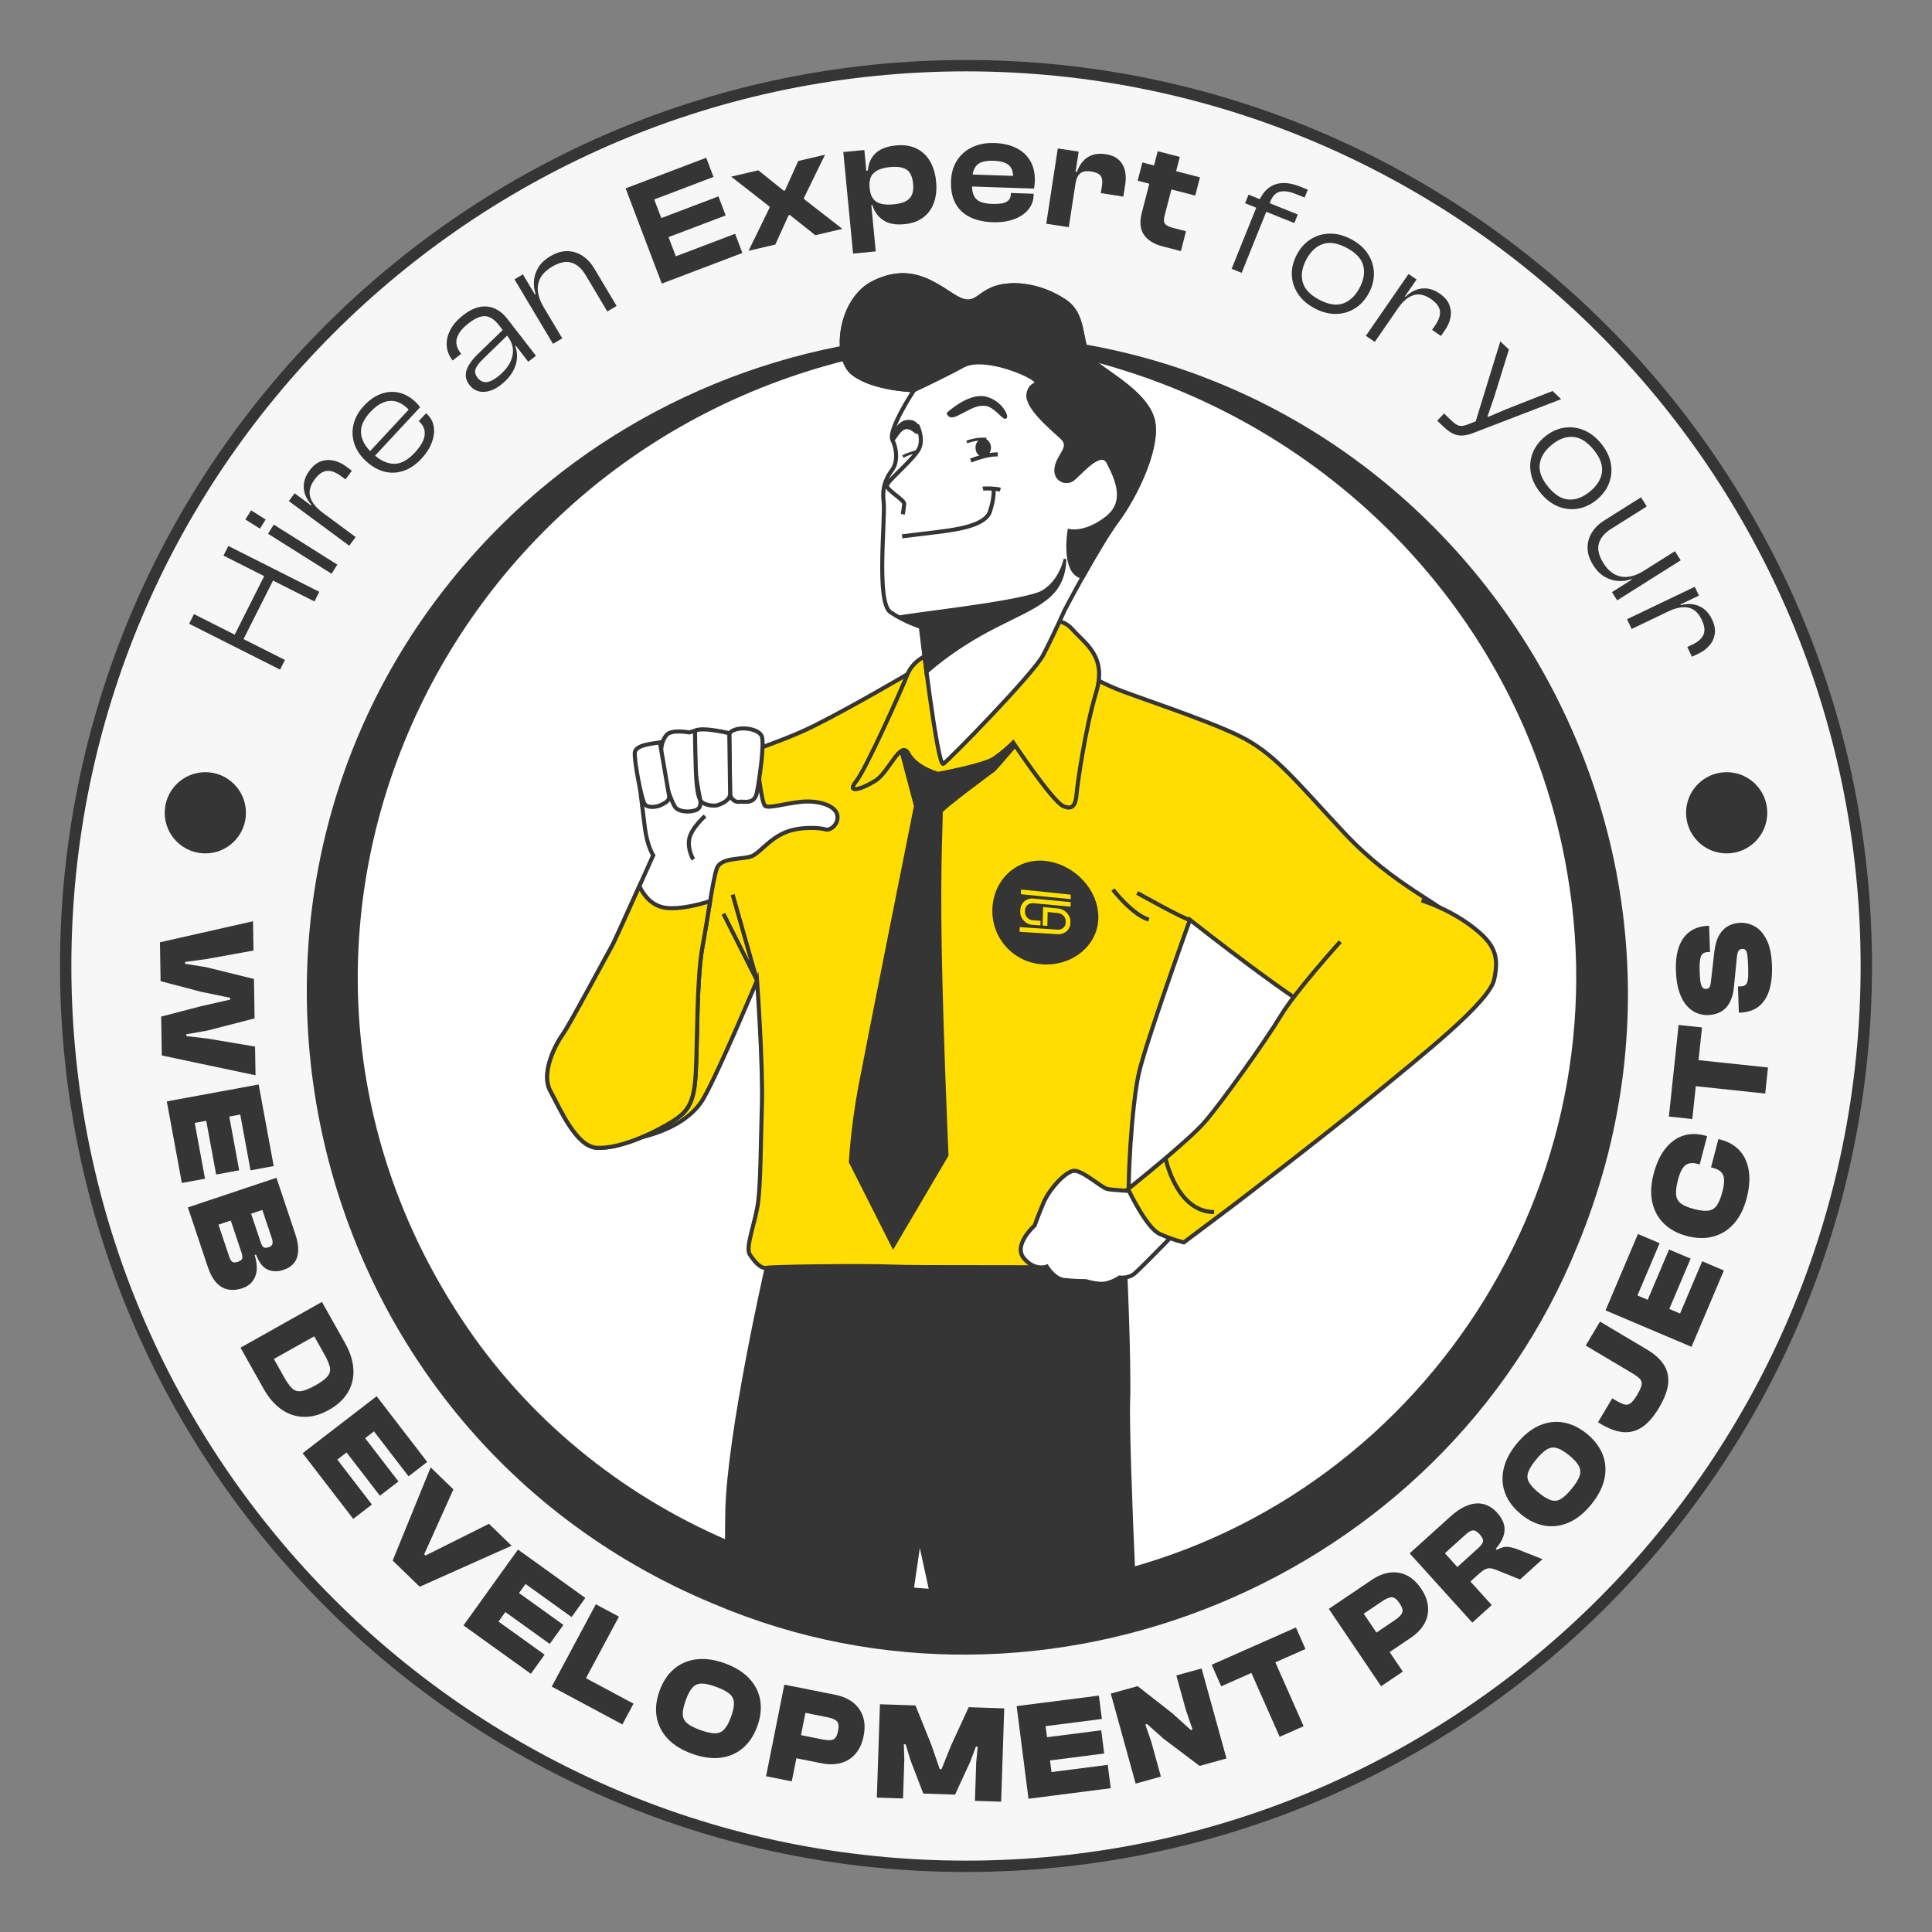 <?xml version="1.0" encoding="utf-8"?>
<!-- Generator: Adobe Illustrator 26.5.0, SVG Export Plug-In . SVG Version: 6.00 Build 0)  -->
<svg version="1.1" xmlns="http://www.w3.org/2000/svg" xmlns:xlink="http://www.w3.org/1999/xlink" x="0px" y="0px"
	 viewBox="0 0 1000 1000" style="enable-background:new 0 0 1000 1000;" xml:space="preserve">
<rect x="0" y="0" width="1000" height="1000" fill="#808080" stroke="none"/>
<style type="text/css">
	.st0{fill:#F7F7F7;stroke:#353535;stroke-width:5.88;stroke-miterlimit:10;}
	.st1{fill:#FFD738;}
	.st2{opacity:0.6;fill:#FFFFFF;}
	.st3{clip-path:url(#SVGID_00000160152775630133210400000001779539653344849540_);}
	.st4{fill:#353535;stroke:#353535;stroke-width:2.139;stroke-miterlimit:10;}
	.st5{fill:#FFD738;stroke:#353535;stroke-width:2.139;stroke-miterlimit:10;}
	.st6{fill:none;stroke:#353535;stroke-width:2.139;stroke-miterlimit:10;}
	.st7{fill:#FFFFFF;stroke:#353535;stroke-width:2.139;stroke-miterlimit:10;}
	.st8{fill:none;stroke:#353535;stroke-width:1.426;stroke-miterlimit:10;}
	.st9{fill:#353535;stroke:#353535;stroke-width:1.426;stroke-miterlimit:10;}
	.st10{fill:#FFFFFF;stroke:#353535;stroke-width:7;stroke-miterlimit:10;}
	.st11{clip-path:url(#SVGID_00000071527894418940690990000005155340239957488546_);}
	.st12{fill:#353535;stroke:#353535;stroke-width:2.467;stroke-miterlimit:10;}
	.st13{fill:#FFDD00;stroke:#353535;stroke-width:2.467;stroke-miterlimit:10;}
	.st14{fill:none;stroke:#353535;stroke-width:2.467;stroke-miterlimit:10;}
	.st15{fill:#FFFFFF;stroke:#353535;stroke-width:2.467;stroke-miterlimit:10;}
	.st16{fill:none;stroke:#353535;stroke-width:1.645;stroke-miterlimit:10;}
	.st17{fill:#353535;stroke:#353535;stroke-width:1.645;stroke-miterlimit:10;}
	.st18{fill:#FFFFFF;}
	.st19{fill:#353535;}
	.st20{clip-path:url(#SVGID_00000078027131658108665100000007992919599332335807_);}
	.st21{fill:#353535;stroke:#353535;stroke-width:1.999;stroke-miterlimit:10;}
	.st22{fill:#FFDD00;stroke:#353535;stroke-width:1.999;stroke-miterlimit:10;}
	.st23{fill:none;stroke:#353535;stroke-width:1.999;stroke-miterlimit:10;}
	.st24{fill:#FFFFFF;stroke:#353535;stroke-width:1.999;stroke-miterlimit:10;}
	.st25{fill:none;stroke:#353535;stroke-width:1.333;stroke-miterlimit:10;}
	.st26{fill:#353535;stroke:#353535;stroke-width:1.333;stroke-miterlimit:10;}
	.st27{clip-path:url(#SVGID_00000132083324587864912250000010467550711842717106_);}
	.st28{fill:#353535;stroke:#353535;stroke-width:2.103;stroke-miterlimit:10;}
	.st29{fill:#FFDD00;stroke:#353535;stroke-width:2.103;stroke-miterlimit:10;}
	.st30{fill:none;stroke:#353535;stroke-width:2.103;stroke-miterlimit:10;}
	.st31{fill:#FFFFFF;stroke:#353535;stroke-width:2.103;stroke-miterlimit:10;}
	.st32{fill:none;stroke:#353535;stroke-width:1.402;stroke-miterlimit:10;}
	.st33{fill:#353535;stroke:#353535;stroke-width:1.402;stroke-miterlimit:10;}
	.st34{fill:#FFE100;}
	.st35{display:none;}
	.st36{display:inline;}
	.st37{fill:#FFFFFF;stroke:#1A2E35;stroke-width:1.489;stroke-miterlimit:10;}
	.st38{fill:#1A2E35;stroke:#1A2E35;stroke-width:1.489;stroke-miterlimit:10;}
	.st39{fill:none;stroke:#1A2E35;stroke-width:1.489;stroke-miterlimit:10;}
</style>
<g id="Layer_1">
	<path class="st0" d="M500,34c257.36,0,466,208.64,466,466S757.36,966,500,966S34,757.36,34,500S242.64,34,500,34"/>
	<g>
		<g>
			<path class="st18" d="M500.47,174.77c187.29,0,339.12,151.83,339.12,339.12S687.76,853,500.47,853S161.35,701.17,161.35,513.88
				S313.18,174.77,500.47,174.77"/>
			<path class="st19" d="M500.47,173.09c243-0.92,408.78,247.39,316.04,471.7c-69.98,173.12-275.05,258.54-447.06,185.4
				C145.07,737.07,86.72,443.87,258.91,272.33C322.18,208.97,410.98,172.45,500.47,173.09c0,0,0,3.35,0,3.35
				c-12.91,1.18-28.37,2.76-40.97,5.33c0,0-8.07,1.55-8.07,1.55c-0.67,0.13-1.34,0.25-2.01,0.4c-1.73,0.41-4.32,1.07-5.99,1.47
				c-223.81,52.32-332.72,309.33-201.79,501.6c69.79,102.31,197.73,154.66,319.18,130.29c168.16-32.45,279.51-196.71,250.42-365.05
				c-23.46-139.43-134.9-247.13-273.84-271.06c-11.13-2.04-25.55-3.51-36.93-4.54C500.47,176.44,500.47,173.09,500.47,173.09
				L500.47,173.09z"/>
		</g>
		<g>
			<defs>
				<path id="SVGID_00000078022953569111705680000005024816996438636469_" d="M568.17,181.53l8.93-22.3l-53.99-25.15H399.13
					l-15.75,61.45C253.79,243.2,161.35,367.75,161.35,513.88C161.35,701.17,313.18,853,500.47,853s339.12-151.83,339.12-339.12
					C839.59,349.78,723.02,212.9,568.17,181.53z"/>
			</defs>
			<clipPath id="SVGID_00000132790929511130176080000003017991210781527178_">
				<use xlink:href="#SVGID_00000078022953569111705680000005024816996438636469_"  style="overflow:visible;"/>
			</clipPath>
			<g style="clip-path:url(#SVGID_00000132790929511130176080000003017991210781527178_);">
				<path class="st28" d="M396.86,656.23c0,0-19.64,85.96-20.4,126.38c-0.76,40.42,1.46,186.13,2.22,217.4
					c0.76,31.27,14.49,132.71,14.49,141.86c0,9.15,2.29,26.69,2.29,26.69l-6.1,32.8c0,0-5.34,4.58-19.07,12.2
					c-13.73,7.63-29.75,17.54-34.32,22.88l0,0c-2.37,2.77-1.32,7.07,2.09,8.37c4.31,1.65,10.35,3.44,16.98,3.83
					c12.97,0.76,34.32,0.76,45.76-2.29c11.44-3.05,20.59-12.97,25.93-16.78c5.34-3.81,5.34-3.81,5.34-3.81l0.76,8.39
					c0,0,0.76,0,7.63-1.53c6.86-1.53,16.02-6.86,16.02-6.86s0.76-12.97,0.76-20.59c0-7.63-3.81-21.36-4.58-24.41
					c-0.76-3.05,0-30.51-2.29-39.66c-2.29-9.15-3.81-6.86-5.34-23.64c-1.53-16.78,12.2-175.42,11.44-180
					c-0.76-4.58,19.43-142.1,19.43-142.1s38.54,179.47,50.74,213.79c12.2,34.32,18.3,100.68,18.3,105.25
					c0,4.58,6.86,58.73,9.91,66.35c3.05,7.63,11.44,31.27,11.44,31.27s12.2,18.3,17.54,27.46c5.34,9.15,23.64,16.78,37.37,19.07
					c13.73,2.29,24.41,3.05,25.17-15.25c0.76-18.3-6.1-30.51-17.54-38.9c-11.44-8.39-13.73-16.02-13.73-16.02s1.53-20.59,0-33.56
					c-1.53-12.97-9.92-22.88-10.68-49.58c-0.76-26.69-6.1-167.03-10.68-189.15c-4.58-22.12-10.61-170.11-9.85-190.7
					c0.76-20.59-1.92-77.97-1.92-77.97l-185.71-2.12L396.86,656.23z"/>
				<g>
					<path class="st29" d="M469.75,348.94c0,0-28.33,16.72-48.41,26.76c-20.08,10.04-44.56,15.69-47.07,21.34
						c-2.51,5.65-45.81,97.9-53.97,110.45c-8.16,12.55-27.61,37.03-23.85,50.83c3.77,13.81,19.46,32.63,29.5,31.38
						c10.04-1.26,30.12-6.9,38.28-21.34c8.16-14.43,27.61-60.88,27.61-60.88s3.14,43.3,2.51,64.64
						c-0.63,21.34-0.63,38.91-1.88,49.58c-1.26,10.67-6.9,23.85-4.39,27.61c2.51,3.77,5.65,7.53,8.79,6.9
						c3.14-0.63,50.21-1.26,64.64-0.63c14.43,0.63,79.7,0,93.51,0.63c13.81,0.63,25.73-6.28,26.99-8.79
						c1.26-2.51,3.77-6.28,2.51-20.08c-1.26-13.81,1.26-55.85,5.02-72.17c3.77-16.32,26.36-79.08,26.36-79.08
						s59.62,47.07,72.17,50.83c12.55,3.77,46.44-1.88,57.74-15.69s15.06-24.48,8.16-33.89s-32.01-18.2-58.37-46.44
						c-26.36-28.24-36.4-41.42-54.6-50.21c-18.2-8.79-55.23-20.71-64.01-24.48c-8.79-3.77-11.3-5.65-16.94-8.16
						c-5.65-2.51-18.83-7.53-43.3-8.16C492.25,339.3,469.75,348.94,469.75,348.94z"/>
					<g>
						<path class="st30" d="M379.21,463.03c0.87,3.03,12.63,44.46,12.63,44.46l-17.39-34.51"/>
						<path class="st30" d="M615.89,476.11c-2.63-0.1-27.29-13.95-27.29-13.95"/>
						<path class="st30" d="M576.05,460.44c0,0,9.95,12.98,18.6,15.57"/>
					</g>
				</g>
				<path class="st28" d="M466.25,387.44l7.88,29.75c0,0-24.94,124.7-28.88,145.71c-3.94,21-4.81,38.5-4.81,38.5l21.88,43.32
					l27.57-46.82c0,0-2.63-59.07-3.5-106.33c-0.87-47.26,0.88-70.01,0.44-71.32c-0.44-1.31,27.57-21.88,27.57-21.88
					s16.19-17.94,17.06-21c0.88-3.06-11.38,0.88-14,3.5c-2.63,2.63-10.5,7.44-21.88,5.25c-11.38-2.19-26.25-14.88-28.44-8.75
					C464.94,383.5,466.25,387.44,466.25,387.44z"/>
				<path class="st29" d="M485.07,336.69c-1.31,0.87-11.81,3.5-15.31,12.25c-3.5,8.75-21.44,49.01-26.69,55.57
					c-5.25,6.56,3.06,3.94,10.06-0.44c7-4.38,13.13-21.44,17.06-14c3.94,7.44,15.31,10.5,15.31,10.5s23.63-4.38,28.88-7.88
					c5.25-3.5,10.06-8.31,10.06-8.31s20.13,30.19,25.82,32.82c5.69,2.63,6.56-1.75,7-6.56c0.44-4.81,4.38-33.25,10.06-52.07
					c5.69-18.81-5.25-24.94-12.25-32.82c-7-7.88-14.88-2.63-22.75-1.75C524.45,324.87,485.07,336.69,485.07,336.69z"/>
				<g>
					<path class="st31" d="M473.07,201.96c0,0-13.67,20.76-11.14,25.82c2.53,5.06,2.53,11.65,0,15.19
						c-2.53,3.54-5.57,8.1-4.56,16.71c1.01,8.61-4.05,52.15,3.54,57.21c7.59,5.06,15.7,7.59,15.7,7.59s8.61,72.91,11.65,70.88
						c3.04-2.03,46.58-46.58,51.64-56.2c5.06-9.62,11.14-23.29,11.14-23.29s17.21-32.91,27.34-46.58
						c10.13-13.67,21.77-38.99,18.23-52.15c-3.54-13.16-21.77-22.78-30.38-29.87c-8.61-7.09-3.04-23.29-15.19-31.39
						c-12.15-8.1-26.83-10.13-36.45-6.58c-9.62,3.54-10.13,11.14-21.77,3.54c-11.65-7.59-22.78-15.19-40.5-6.58
						c-17.72,8.61-21.27,38.99-10.63,47.09C452.31,201.46,473.07,201.96,473.07,201.96z"/>
					<path class="st28" d="M566.23,187.28c-8.61-7.09-3.04-23.29-15.19-31.39c-12.15-8.1-26.83-10.13-36.45-6.58
						c-9.62,3.54-10.13,11.14-21.77,3.54c-11.65-7.59-22.78-15.19-40.5-6.58c-17.72,8.61-21.27,38.99-10.63,47.09
						c10.63,8.1,31.39,8.61,31.39,8.61s15.19-7.09,25.32-12.66c10.13-5.57,32.91,3.54,36.96,7.09c4.05,3.54-2.03,1.01-3.04,7.59
						c-1.01,6.58,11.65,17.21,17.21,22.28c5.57,5.06-1.01,8.61-2.53,15.19c-1.52,6.58,4.56,9.11,8.1,6.58
						c3.54-2.53,14.68-16.71,18.73-8.61c4.05,8.1,10.13,20.25-1.01,28.86c-11.14,8.61-19.24,6.58-19.24,6.58s-3.63,21.93,6.89,23.65
						c5.65-10.11,12.72-22.2,17.92-29.22c10.13-13.67,21.77-38.99,18.23-52.15C593.06,203.99,574.83,194.37,566.23,187.28z"/>
					<path class="st32" d="M500.41,228.8c0,0,5.06-2.03,10.13-1.52"/>
					<path class="st32" d="M474.49,233.77c0,0-4.42,0.92-7.18,2.58"/>
					<path class="st30" d="M474.67,219.96c0,0,3.13,5.71,1.47,11.23c-1.66,5.52-17.31,17.86-17.13,20.26
						c0.18,2.39,9.21,7.37,9.02,9.39c-0.18,2.03-0.74,5.34-0.74,5.34"/>
					<ellipse class="st33" cx="508.92" cy="231.74" rx="3.31" ry="4.05"/>
					<path class="st30" d="M502.48,238.37c0.55-0.18,8.65-3.5,13.99-3.13"/>
					<path class="st33" d="M490.78,213.98c0,0,10.86-10.08,19.27-8.04c8.41,2.04,11.6,10.12,10.26,10.15
						c-1.34,0.03-5.58-6.24-10.22-6.71c-4.64-0.47-7.89,1.72-11.84,3.72C494.29,215.1,491.82,216.54,490.78,213.98z"/>
					<path class="st33" d="M475.41,221.98c0-0.82-1.29-4.6-6.26-3.87c-4.97,0.74-8.74,9.76-7.22,9.67c1.51-0.09,3.17-5.8,7.04-6.35
						C472.83,220.88,475.41,226.95,475.41,221.98z"/>
					<path class="st30" d="M466.94,277.59c0,0,7.92-0.92,18.23-2.21c10.31-1.29,24.86-3.31,27.25-10.68
						c2.39-7.37,1.84-11.23,1.84-11.23"/>
					<path class="st30" d="M508.74,252.92c0.74-0.18,6.63-0.18,9.02,0.55"/>
					<path class="st33" d="M551.24,289.31c0,0-1.95,10.88-11.16,16.74c-9.21,5.86-76.74,12.56-74.51,13.39
						c2.23,0.84,11.04,5.04,11.04,5.04l2.64,23.98c0,0,12.84-12.28,35.16-23.72C536.73,313.31,550.69,309.4,551.24,289.31z"/>
				</g>
				<g>
					<path class="st31" d="M588.9,616.69c0,0-12.55-0.63-15.69-1.26c-3.14-0.63-13.18-10.04-17.57-9.41
						c-4.39,0.63-12.55,9.41-15.69,16.94c-3.14,7.53-4.39,11.3-4.39,11.3s-11.3,10.04-5.65,16.94c5.65,6.9,11.92,4.39,11.92,4.39
						s3.77,6.28,8.79,6.9c5.02,0.63,11.3,0.63,11.3,0.63s6.28,1.88,10.04,1.26c3.77-0.63,7.53-3.14,7.53-3.14s4.39,0.63,7.53-1.88
						c2.31-1.85,13.45-13.21,19.18-19.08c2.06-2.11,3.41-3.51,3.41-3.51L588.9,616.69z"/>
					<g>
						<path class="st29" d="M693.71,487.41c0,0-23.22,25.73-30.75,38.28c-7.53,12.55-30.75,45.19-39.54,55.23
							c-8.79,10.04-39.54,34.52-39.54,34.52s9.41,20.08,16.32,23.22c6.9,3.14,12.55,4.39,12.55,4.39l25.1-18.83
							c0,0,47.7-36.4,72.8-57.11c25.1-20.71,60.25-48.32,62.76-60.25c2.51-11.92,0.63-18.2-11.92-27.61
							c-12.55-9.41-25.73-13.18-25.73-13.18"/>
						<path class="st30" d="M603.34,599.75c0,0,5.65,27.61,25.1,27.61"/>
					</g>
				</g>
				<g>
					<path class="st31" d="M329.89,396.41c0,0,2.6,22.06,3.89,32.01c1.3,9.95,4.33,14.28,4.33,14.28s-20.33,45.43-21.2,46.72
						c-0.87,1.3-22.06,41.1-25.53,45.86c-3.46,4.76-11.68,19.9-6.49,29.42c5.19,9.52,13.41,28.99,24.23,29.42
						c10.82,0.43,25.96-6.06,36.34-12.11c10.38-6.06,13.84-9.95,14.71-27.26c0.87-17.31,0.43-48.45,3.46-64.89
						c3.03-16.44,5.19-33.75,7.35-40.23c2.16-6.49,14.71-4.33,19.04-6.92c4.33-2.6,8.22-8.22,16.01-11.68
						c7.79-3.46,18.6-2.6,21.2-1.73c2.6,0.87,7.35-3.03,6.06-7.79c-1.3-4.76-9.95-7.35-18.6-6.49c-8.65,0.87-16.44,3.46-18.6,2.16
						c-2.16-1.3-4.33-24.23-4.33-24.23s-30.72,2.6-41.53,3.03C339.4,396.41,329.89,396.41,329.89,396.41z"/>
					<g>
						<path class="st31" d="M377.48,379.53c0,0,0.43,28.55,0.43,31.15c0,2.6,2.6,4.76,4.76,4.33c2.16-0.43,7.79,1.73,9.09-4.76
							c1.3-6.49,3.89-24.66,2.6-28.99C393.05,376.94,381.37,375.21,377.48,379.53z"/>
						<path class="st31" d="M377.48,379.53c0,0-13.84-3.46-17.74-1.3c-3.89,2.16,2.16,32.88,2.6,35.48s6.49,3.89,9.09,3.03
							c2.6-0.87,6.49-2.6,6.49-6.06C377.91,407.22,377.48,379.53,377.48,379.53z"/>
						<path class="st31" d="M356.71,379.1c0,0-9.09-1.73-11.68,1.3s-3.46,7.35-2.6,15.14c0.87,7.79,5.19,19.47,6.92,22.06
							c1.73,2.6,7.35,3.03,10.82,1.73c3.46-1.3,2.16-5.62,2.16-5.62s-1.73-1.73-2.16-15.14s-0.43-20.33-0.43-20.33L356.71,379.1z"/>
						<path class="st31" d="M341.57,384.29c-1.73,0.43-12.55,0.87-12.98,5.19c-0.43,4.33,3.46,24.66,5.19,26.82
							c1.73,2.16,6.49,1.3,8.22,0.43c1.73-0.87,4.76-2.16,4.33-4.76C345.89,409.39,341.57,384.29,341.57,384.29z"/>
					</g>
					<path class="st29" d="M345.03,469.95c-7.67-0.79-11.93-6.75-14.1-11.27c-5.95,13.22-13.5,29.96-14.03,30.74
						c-0.87,1.3-22.06,41.1-25.53,45.86c-3.46,4.76-11.68,19.9-6.49,29.42c5.19,9.52,13.41,28.99,24.23,29.42
						c10.82,0.43,25.96-6.06,36.34-12.11c10.38-6.06,13.84-9.95,14.71-27.26c0.86-17.31,0.43-48.45,3.46-64.89
						c1.49-8.06,2.76-16.33,3.93-23.43C360.87,468.51,351.92,470.67,345.03,469.95z"/>
					<path class="st31" d="M364.93,422.36c0,0-7.35,6.49-8.22,12.11c-0.87,5.62,2.16,10.38,2.16,10.38"/>
				</g>
			</g>
		</g>
	</g>
	<g>
		<g>
			<g>
				<path class="st19" d="M147.49,341.6l-2.52,4.99l-47.08-23.73l2.51-4.99L147.49,341.6z M165.27,306.32l-2.52,4.99l-47.08-23.73
					l2.52-4.99L165.27,306.32z M142.49,298.18l-18,35.7l-4.57-2.3l18-35.7L142.49,298.18z"/>
				<path class="st19" d="M137.51,268.9l-2.98,4.73l-7.53-4.74l2.98-4.73L137.51,268.9z M174.61,292.25l-2.98,4.73l-32.9-20.71
					l2.98-4.73L174.61,292.25z"/>
				<path class="st19" d="M184.08,277.98l-3.32,4.49l-31.26-23.11l2.99-4.05l8.8,6.5l0.64-0.21L184.08,277.98z M167.12,265.44
					l-0.94,1.27l-5.76-4.26l0.84-1.14c-1.47-1.54-2.57-3.28-3.29-5.22c-0.72-1.94-0.93-3.97-0.63-6.1s1.26-4.29,2.88-6.48
					c1.78-2.4,3.76-3.99,5.96-4.75c2.19-0.76,4.4-0.87,6.62-0.35c2.22,0.53,4.3,1.51,6.24,2.95l3.1,2.29l-3.32,4.49l-2.41-1.78
					c-2.66-1.96-5.08-2.84-7.26-2.62c-2.18,0.22-4.29,1.69-6.31,4.44c-2.34,3.16-3.1,6.18-2.27,9.04
					C161.39,260.08,163.57,262.82,167.12,265.44z"/>
				<path class="st19" d="M218.14,237.42c-2.82,3.04-5.89,5.13-9.21,6.27c-3.32,1.14-6.65,1.28-10.01,0.42
					c-3.35-0.86-6.53-2.68-9.53-5.47c-2.88-2.68-4.88-5.66-5.98-8.94c-1.1-3.28-1.25-6.64-0.42-10.06c0.82-3.43,2.64-6.66,5.46-9.69
					c2.61-2.8,5.42-4.79,8.44-5.96c3.02-1.17,6.09-1.45,9.21-0.84c3.12,0.61,6.11,2.24,8.95,4.88c0.5,0.46,0.94,0.93,1.33,1.4
					c0.39,0.47,0.74,0.92,1.05,1.35l-24.54,26.4l-2.54-2.36l22.23-23.92l0.37,2.6c-0.35-0.39-0.71-0.78-1.07-1.16
					c-0.37-0.38-0.76-0.76-1.18-1.15c-3-2.79-6.11-4-9.35-3.64c-3.24,0.36-6.42,2.23-9.57,5.61c-3.61,3.88-5.24,7.59-4.91,11.12
					c0.33,3.53,2.19,6.87,5.57,10.01l0.92,0.86c3.42,3.18,6.91,4.81,10.48,4.91c3.57,0.09,7.17-1.82,10.82-5.74
					c3.11-3.34,4.82-6.36,5.13-9.04c0.31-2.68-0.57-4.99-2.65-6.92l-0.4-0.38l3.8-4.09l0.4,0.38c2,1.86,3.19,4.08,3.58,6.66
					c0.39,2.58,0.04,5.32-1.06,8.2C222.39,232.01,220.6,234.77,218.14,237.42z"/>
				<path class="st19" d="M277.4,184.14l-3.98,3.09l-6.51-8.4l-0.5-0.01l-8.05-10.39c-2.31-2.99-4.67-4.57-7.08-4.77
					c-2.41-0.19-5.31,1.03-8.71,3.66c-3.28,2.54-5.3,5.09-6.07,7.65c-0.77,2.56-0.1,5.2,2.02,7.94l0.19,0.25l-4.42,3.42l-0.19-0.25
					c-1.7-2.2-2.66-4.63-2.86-7.29c-0.21-2.66,0.38-5.37,1.76-8.13c1.38-2.76,3.64-5.36,6.79-7.81c3.11-2.41,6.07-3.84,8.87-4.29
					c2.8-0.45,5.37-0.11,7.7,1c2.33,1.12,4.38,2.82,6.14,5.1L277.4,184.14z M259.22,199.23c-3.03,2.35-6.01,3.55-8.96,3.61
					c-2.94,0.06-5.36-1.14-7.26-3.58c-1.32-1.7-1.96-3.41-1.93-5.12c0.03-1.72,0.57-3.44,1.61-5.18c1.04-1.74,2.42-3.47,4.14-5.2
					l13.94-13.49l2.27,2.92l-12.67,12.31c-2.16,2.01-3.54,3.78-4.15,5.31c-0.61,1.53-0.28,3.11,0.97,4.72
					c1.19,1.53,2.64,2.29,4.34,2.26c1.71-0.03,3.72-0.94,6.04-2.74c2.53-1.96,4.49-4.1,5.89-6.41c1.4-2.31,2.08-4.72,2.06-7.23
					c-0.02-2.51-0.98-4.98-2.87-7.43l1.11-0.36l3.81,4.91l-0.87,0.67c1.27,3.53,1.25,7.05-0.08,10.56
					C265.29,193.27,262.83,196.43,259.22,199.23z"/>
				<path class="st19" d="M291.03,175.12l-4.8,2.86l-19.92-33.39l4.33-2.58l6.33,10.61l0.67,0.06L291.03,175.12z M319.15,158.35
					l-4.8,2.86l-11.21-18.79c-2.07-3.47-4.54-5.63-7.4-6.49c-2.86-0.86-6.21-0.14-10.04,2.14c-4.1,2.45-6.49,5.46-7.16,9.04
					c-0.68,3.58,0.28,7.53,2.86,11.86l-1.28,0.77l-4.1-6.72l1.22-0.73c-0.72-2.13-1.01-4.41-0.86-6.82
					c0.15-2.41,0.89-4.73,2.22-6.96c1.33-2.23,3.39-4.17,6.18-5.84c3.15-1.88,6.16-2.77,9.03-2.68c2.87,0.09,5.47,0.94,7.83,2.52
					c2.35,1.59,4.32,3.71,5.91,6.37L319.15,158.35z"/>
				<path class="st19" d="M353.58,142.6l-11.04,4.19L323.82,97.5l11.04-4.19L353.58,142.6z M369.31,91.58l-38.62,14.67l-3.77-9.93
					l38.62-14.67L369.31,91.58z M375.61,111.5l-37.52,14.25l-3.74-9.86l37.52-14.25L375.61,111.5z M384.26,130.94l-38.62,14.67
					l-3.77-9.93l38.62-14.67L384.26,130.94z"/>
				<path class="st19" d="M401.31,126.58l-13.87,3.24l10.93-22.36l-0.14-0.61l-19.77-15.42l14.02-3.28l13.22,10.57l0.61-0.14
					l6.86-15.26l13.87-3.24l-10.93,22.36l0.16,0.69l19.75,15.34L422,121.74l-13.2-10.49l-0.61,0.14L401.31,126.58z"/>
				<path class="st19" d="M453.29,130.12l-11.75,1.13l-5.05-52.56l10.89-1.05l1.12,11.67l0.96,0.94L453.29,130.12z M468.07,116.05
					c-4.54,0.44-8.18-0.25-10.91-2.07c-2.73-1.82-4.6-4.42-5.61-7.8l-2.04,0.2l-0.81-8.46l1.49-0.14c0.21,2.19,0.82,3.93,1.84,5.2
					c1.02,1.27,2.4,2.11,4.16,2.53c1.75,0.41,3.86,0.5,6.31,0.26c2.56-0.25,4.62-0.76,6.18-1.54c1.56-0.78,2.66-1.92,3.31-3.4
					s0.86-3.4,0.63-5.75c-0.24-2.45-0.81-4.34-1.73-5.65c-0.92-1.31-2.21-2.19-3.89-2.63c-1.68-0.44-3.77-0.55-6.28-0.31
					c-3.81,0.37-6.62,1.36-8.41,2.98c-1.79,1.62-2.52,4.18-2.19,7.68l-1.49,0.14l-1.71-8.77l2.27-0.22
					c0.32-3.83,1.67-6.84,4.07-9.05c2.4-2.21,5.89-3.53,10.49-3.97c4.02-0.39,7.51,0.12,10.46,1.52c2.95,1.4,5.31,3.56,7.07,6.48
					c1.75,2.92,2.83,6.46,3.24,10.64c0.4,4.13,0.02,7.79-1.12,10.98c-1.14,3.19-3,5.76-5.59,7.69
					C475.23,114.52,471.98,115.68,468.07,116.05z"/>
				<path class="st19" d="M513.66,115.02c-4.35-0.15-8.18-1.01-11.49-2.59c-3.31-1.58-5.83-3.92-7.56-7.03
					c-1.73-3.1-2.52-6.96-2.37-11.58c0.14-4.19,1.18-7.79,3.12-10.8c1.94-3.01,4.57-5.29,7.91-6.86c3.33-1.57,7.18-2.28,11.53-2.13
					c4.3,0.15,8.04,1.01,11.21,2.58c3.18,1.58,5.61,3.82,7.29,6.74c1.69,2.92,2.46,6.42,2.32,10.51c-0.02,0.68-0.07,1.31-0.14,1.88
					c-0.07,0.58-0.17,1.2-0.3,1.88l-35.39-1.19l0.21-6.21l27.06,0.91l-2.8,3.76c0.02-0.52,0.03-1.02,0.05-1.49
					c0.02-0.47,0.03-0.94,0.05-1.42c0.1-2.99-0.64-5.17-2.22-6.53c-1.58-1.37-4.21-2.11-7.88-2.23c-3.99-0.13-6.79,0.55-8.42,2.04
					c-1.62,1.49-2.49,3.92-2.61,7.27l-0.1,2.99c-0.11,3.36,0.59,5.83,2.11,7.43c1.52,1.6,4.3,2.47,8.34,2.6
					c3.46,0.12,5.91-0.25,7.36-1.09c1.45-0.84,2.2-2.1,2.25-3.78l0.03-0.79l11.8,0.4l-0.03,0.87c-0.1,2.83-1.04,5.32-2.85,7.46
					s-4.29,3.78-7.45,4.91C521.54,114.67,517.86,115.17,513.66,115.02z"/>
				<path class="st19" d="M553.21,117.59l-11.67-1.79l5.97-38.97l10.81,1.66l-1.71,11.12l0.8,0.52L553.21,117.59z M556.67,95.03
					l-2.33-0.36l0.93-6.07l2.18,0.33c0.69-2.07,1.69-3.87,3.02-5.39c1.32-1.52,2.96-2.62,4.93-3.31c1.96-0.68,4.24-0.82,6.83-0.43
					c2.96,0.45,5.24,1.43,6.84,2.92c1.6,1.49,2.66,3.33,3.18,5.5c0.51,2.18,0.58,4.54,0.19,7.08l-0.99,6.46l-11.67-1.79l0.62-4.04
					c0.33-2.18,0.09-3.82-0.72-4.93c-0.81-1.11-2.41-1.84-4.8-2.21c-2.59-0.4-4.51-0.08-5.76,0.95
					C557.87,90.79,557.05,92.54,556.67,95.03z"/>
				<path class="st19" d="M618.65,101.24l-29.79-7.7l2.44-9.45l29.79,7.7L618.65,101.24z M611.23,129.97l-9.45-2.44
					c-4.47-1.16-7.69-3.15-9.67-5.99c-1.98-2.84-2.34-6.67-1.09-11.5l8.21-31.77l11.43,2.95l-7.88,30.48
					c-0.5,1.93-0.41,3.32,0.26,4.17c0.67,0.85,2,1.53,3.98,2.05l6.86,1.77L611.23,129.97z"/>
				<path class="st19" d="M642.67,141.22l-5.18-2.09l13.89-34.45c1.29-3.21,2.99-5.64,5.1-7.28c2.1-1.64,4.55-2.52,7.34-2.64
					c2.79-0.12,5.84,0.49,9.15,1.82l3.94,1.59l-1.65,4.09l-4.67-1.88c-3.41-1.37-6.24-1.72-8.49-1.05
					c-2.25,0.68-3.97,2.84-5.16,6.49l-0.44,1.09L642.67,141.22z M669.93,115.47l-25.47-10.27l1.79-4.45l25.47,10.27L669.93,115.47z"
					/>
				<path class="st19" d="M680.37,159.54c-3.71-1.97-6.56-4.46-8.55-7.48c-1.99-3.02-3.05-6.28-3.17-9.79
					c-0.13-3.51,0.74-7.01,2.58-10.48c1.84-3.48,4.26-6.15,7.24-8.01c2.98-1.86,6.28-2.82,9.89-2.86c3.61-0.04,7.28,0.92,10.98,2.89
					c3.8,2.02,6.68,4.53,8.65,7.54c1.97,3.01,3.01,6.26,3.14,9.78c0.12,3.51-0.74,7.01-2.58,10.48c-1.84,3.48-4.26,6.15-7.24,8.01
					c-2.98,1.86-6.26,2.82-9.86,2.87S684.17,161.56,680.37,159.54z M682.74,155.09c4.77,2.53,8.9,3.2,12.4,1.99
					c3.49-1.21,6.34-3.89,8.56-8.06s2.84-8.04,1.89-11.61c-0.96-3.57-3.82-6.62-8.59-9.15c-4.68-2.49-8.78-3.13-12.29-1.94
					c-3.52,1.19-6.38,3.87-8.59,8.04s-2.83,8.05-1.85,11.63C675.23,149.57,678.06,152.6,682.74,155.09z"/>
				<path class="st19" d="M711.58,176.98l-4.6-3.17l22.08-32l4.15,2.86l-6.21,9l0.23,0.64L711.58,176.98z M723.56,159.62l-1.3-0.89
					l4.07-5.9l1.17,0.8c1.49-1.52,3.2-2.67,5.11-3.46c1.91-0.78,3.94-1.06,6.07-0.83s4.33,1.12,6.57,2.67
					c2.46,1.7,4.11,3.63,4.94,5.8c0.83,2.17,1.02,4.37,0.56,6.6c-0.46,2.23-1.37,4.35-2.74,6.33l-2.19,3.17l-4.6-3.17l1.7-2.46
					c1.88-2.72,2.67-5.17,2.39-7.34c-0.29-2.17-1.83-4.23-4.64-6.16c-3.24-2.23-6.27-2.89-9.1-1.98
					C728.73,153.72,726.06,155.99,723.56,159.62z"/>
				<path class="st19" d="M747.44,221.11l-3.54-3.36l3.52-3.71l4.28,4.06c1.41,1.34,2.69,2.1,3.85,2.29
					c1.16,0.19,2.56-0.05,4.21-0.72l6.5-2.51l-2.73,1.85l13.03-42.32l4.45,4.23l-7.65,24.64l-3.42,9.89l0.34,0.33l9.63-4.09
					l23.69-9.31l4.45,4.23l-45.8,17.62c-2.02,0.76-3.87,1.16-5.54,1.2s-3.25-0.3-4.73-1.02C750.52,223.69,749,222.59,747.44,221.11z
					"/>
				<path class="st19" d="M797.42,255.18c-2.67-3.24-4.34-6.63-5.03-10.19c-0.68-3.55-0.41-6.97,0.82-10.26
					c1.23-3.29,3.37-6.19,6.4-8.69c3.04-2.5,6.29-4.04,9.75-4.62c3.47-0.58,6.88-0.19,10.23,1.16c3.35,1.35,6.37,3.64,9.04,6.88
					c2.74,3.32,4.44,6.75,5.1,10.28c0.67,3.53,0.38,6.94-0.85,10.23c-1.23,3.29-3.37,6.19-6.4,8.69c-3.04,2.5-6.29,4.04-9.75,4.62
					c-3.47,0.58-6.87,0.2-10.21-1.12C803.19,260.82,800.15,258.5,797.42,255.18z M801.31,251.97c3.44,4.17,7,6.37,10.68,6.59
					c3.69,0.23,7.35-1.16,11-4.17c3.64-3,5.71-6.33,6.19-10c0.48-3.66-0.99-7.58-4.43-11.75c-3.37-4.09-6.91-6.26-10.61-6.5
					c-3.71-0.25-7.38,1.13-11.02,4.14c-3.64,3-5.7,6.34-6.17,10.03C796.48,244,797.94,247.88,801.31,251.97z"/>
				<path class="st19" d="M824.63,292.52c-1.96-3.11-2.93-6.11-2.92-8.99c0.01-2.89,0.77-5.54,2.29-7.95
					c1.52-2.41,3.56-4.43,6.14-6.05l19.24-12.13l2.98,4.73l-18.51,11.66c-3.37,2.13-5.47,4.66-6.29,7.59
					c-0.82,2.93-0.02,6.31,2.38,10.13c2.54,4.04,5.63,6.36,9.26,6.95c3.63,0.6,7.55-0.44,11.77-3.09l0.86,1.22l-6.72,4.24
					l-0.71-1.13c-2.09,0.82-4.33,1.16-6.71,1.02c-2.38-0.14-4.72-0.85-7.02-2.13C828.38,297.29,826.36,295.27,824.63,292.52z
					 M837.04,310.74l-2.69-4.26l10.39-6.54l0.04-0.68l22.17-13.97l2.98,4.73L837.04,310.74z"/>
				<path class="st19" d="M844.54,325.55l-2.41-5.04l35.07-16.78l2.17,4.54L869.5,313l-0.12,0.67L844.54,325.55z M863.57,316.45
					l-0.68-1.42l6.46-3.09l0.61,1.28c2.05-0.58,4.1-0.73,6.15-0.46c2.05,0.27,3.94,1.04,5.68,2.3s3.2,3.12,4.37,5.58
					c1.29,2.7,1.76,5.19,1.4,7.49c-0.36,2.29-1.29,4.3-2.8,6.01c-1.51,1.71-3.35,3.09-5.53,4.13l-3.48,1.66l-2.41-5.04l2.7-1.29
					c2.98-1.43,4.89-3.15,5.72-5.18c0.83-2.03,0.51-4.58-0.96-7.66c-1.7-3.55-4-5.63-6.91-6.25
					C870.99,313.9,867.54,314.55,863.57,316.45z"/>
			</g>
		</g>
	</g>
	<g>
		<g>
			<path class="st19" d="M83.12,507.85l-0.33-20.13l48.17-10.88l0.25,15.15l-24.53,4.44l-10.87,1.48l0.02,0.94l10.92,1.77l24.7,6.09
				l0.33,20.41l-24.5,6.31l-10.86,1.91l0.01,0.94l10.92,1.27l24.67,4.15l0.24,14.86l-48.51-10.25l-0.33-20.12l20.62-5.38l15.1-3.42
				l-0.02-0.94l-15.2-3.14L83.12,507.85z"/>
			<path class="st19" d="M88.8,583.43l-2.46-13.34l47.54-8.76l2.46,13.34L88.8,583.43z M94.12,612.31l-7.11-38.6L99,571.5l7.11,38.6
				L94.12,612.31z M111.88,607.94l-6.92-37.53l11.92-2.2l6.92,37.53L111.88,607.94z M129.67,605.76l-7.11-38.6l11.99-2.21l7.11,38.6
				L129.67,605.76z"/>
			<path class="st19" d="M107.53,655.67l-10.28-30.72l45.84-15.34l9.75,29.15c1.11,3.33,1.62,6.23,1.5,8.7s-0.8,4.53-2.08,6.17
				c-1.28,1.64-3.12,2.87-5.54,3.68c-2.92,0.98-5.62,0.93-8.11-0.14s-4.53-3.67-6.11-7.81l-0.68,0.23c1.36,4.67,1.43,8.44,0.21,11.3
				c-1.22,2.87-3.43,4.84-6.62,5.91c-2.56,0.86-4.96,1.08-7.23,0.67c-2.27-0.41-4.3-1.56-6.11-3.47
				C110.26,662.1,108.75,659.32,107.53,655.67z M119.45,631.75l-6.36,2.13l5.45,16.28c0.52,1.55,1.09,2.54,1.71,2.96
				c0.62,0.42,1.57,0.42,2.85,0c1.28-0.43,2.03-0.98,2.26-1.67c0.23-0.68,0.07-1.83-0.46-3.42L119.45,631.75z M135.8,626.27
				l-5.82,1.95L135,643.2c0.44,1.32,0.96,2.14,1.54,2.45c0.58,0.31,1.4,0.29,2.45-0.06c1.05-0.35,1.71-0.89,1.97-1.61
				c0.26-0.72,0.18-1.75-0.27-3.07L135.8,626.27z"/>
			<path class="st19" d="M131.14,709.38l-6.65-11.82l42.14-23.68l6.64,11.82L131.14,709.38z M136.47,718.88l-10.32-18.37l10.63-5.97
				l10.32,18.36c1.41,2.52,2.74,4.39,3.99,5.62c1.24,1.23,2.79,1.75,4.63,1.54c1.84-0.21,4.33-1.2,7.48-2.96
				c3.19-1.79,5.34-3.41,6.45-4.87c1.11-1.45,1.47-3.03,1.06-4.74c-0.41-1.7-1.31-3.81-2.73-6.33l-10.32-18.37l10.63-5.97
				l10.32,18.37c2.62,4.65,4.05,9.14,4.3,13.47c0.25,4.33-0.67,8.3-2.78,11.91c-2.11,3.61-5.38,6.67-9.83,9.17
				c-4.44,2.5-8.76,3.71-12.94,3.63c-4.18-0.08-8.06-1.35-11.62-3.81C142.18,727.09,139.09,723.53,136.47,718.88z"/>
			<path class="st19" d="M164.92,762.92l-8.27-10.75l38.3-29.48l8.27,10.75L164.92,762.92z M182.83,786.18l-23.94-31.1l9.66-7.44
				l23.94,31.1L182.83,786.18z M196.63,774.19l-23.28-30.24l9.61-7.39l23.28,30.24L196.63,774.19z M211.47,764.14l-23.94-31.1
				l9.66-7.44l23.94,31.1L211.47,764.14z"/>
			<path class="st19" d="M217.25,821.29l-14-13.54l19.66-48.23l11.77,11.39l-15.11,33.57l0.67,0.65l32.84-16.41l11.72,11.34
				L217.25,821.29z"/>
			<path class="st19" d="M250.92,849.22l-11.02-7.91l28.2-39.26l11.02,7.91L250.92,849.22z M274.77,866.35l-31.88-22.89l7.11-9.9
				l31.88,22.89L274.77,866.35z M284.54,850.89l-31-22.26l7.07-9.84l31,22.26L284.54,850.89z M295.86,836.99l-31.88-22.89l7.11-9.9
				l31.88,22.89L295.86,836.99z"/>
			<path class="st19" d="M297.54,879.38l-11.96-6.4l22.82-42.61l11.96,6.4L297.54,879.38z M322.15,892.56l-33.26-17.81l5.75-10.75
				l33.26,17.81L322.15,892.56z"/>
			<path class="st19" d="M358.09,907.7c-5.25-1.9-9.42-4.49-12.5-7.77c-3.08-3.29-4.99-7.04-5.71-11.27
				c-0.73-4.22-0.23-8.71,1.49-13.46c1.71-4.75,4.2-8.52,7.46-11.31c3.26-2.79,7.12-4.46,11.59-5.02c4.47-0.56,9.33,0.11,14.58,2
				c5.43,1.96,9.68,4.58,12.77,7.87c3.08,3.29,4.99,7.04,5.71,11.27c0.72,4.22,0.23,8.71-1.49,13.46s-4.2,8.52-7.46,11.31
				c-3.26,2.79-7.12,4.46-11.59,5.02C368.47,910.36,363.52,909.66,358.09,907.7z M362.5,895.48c3.08,1.11,5.58,1.67,7.52,1.68
				s3.55-0.67,4.84-2.05c1.29-1.38,2.47-3.56,3.55-6.54c1.09-3.03,1.58-5.48,1.46-7.34c-0.12-1.86-0.93-3.4-2.43-4.64
				c-1.5-1.23-3.79-2.4-6.86-3.51c-3.08-1.11-5.56-1.66-7.46-1.66c-1.89,0.01-3.46,0.7-4.7,2.06c-1.24,1.37-2.4,3.57-3.5,6.6
				c-1.08,2.99-1.58,5.41-1.51,7.28c0.07,1.87,0.83,3.41,2.28,4.62C357.16,893.21,359.43,894.37,362.5,895.48z"/>
			<path class="st19" d="M409.82,922.02l-13.3-2.65l9.45-47.4l13.3,2.65L409.82,922.02z M425.15,912.65l-21.79-4.35l2.38-11.96
				l20.31,4.05c2.36,0.47,4.11,0.45,5.27-0.05c1.15-0.51,1.98-1.98,2.47-4.44c0.48-2.41,0.28-4.06-0.59-4.97
				c-0.87-0.91-2.49-1.6-4.85-2.07l-20.31-4.05l2.38-11.96l21.79,4.35c3.77,0.75,6.89,2.1,9.35,4.04c2.46,1.94,4.17,4.36,5.13,7.28
				s1.07,6.26,0.32,10.03c-0.74,3.73-2.12,6.77-4.14,9.14c-2.02,2.37-4.53,3.98-7.55,4.82C432.32,913.35,428.92,913.4,425.15,912.65
				z"/>
			<path class="st19" d="M467.41,930.88l-13.56-0.45l1.6-48.31l18.39,0.61l8.21,20.34l4.35,12.63l0.94,0.03l4.96-12.32l9.1-19.77
				l18.39,0.61l-1.6,48.31l-13.56-0.45l0.66-19.97l0.77-8.06l-0.94-0.03l-3.01,7.99l-7.78,16.85l-16.44-0.54l-6.65-17.33l-2.47-8.17
				l-0.94-0.03l0.24,8.09L467.41,930.88z"/>
			<path class="st19" d="M545.8,929.31l-13.45,1.72l-6.14-47.95l13.45-1.72L545.8,929.31z M570.33,889.73l-38.93,4.98l-1.55-12.09
				l38.93-4.98L570.33,889.73z M571.53,907.61l-37.86,4.85l-1.54-12.02l37.86-4.85L571.53,907.61z M574.92,925.58l-38.93,4.98
				l-1.55-12.09l38.93-4.98L574.92,925.58z"/>
			<path class="st19" d="M600.88,919.57l-13.07,3.62l-12.88-46.59l13.91-3.85l17.76,13.88l9.78,8.82l0.9-0.25l-3.43-9.98
				l-4.98-18.01l13.07-3.62l12.88,46.59l-13.91,3.85l-18.73-14.13l-8.45-7.54l-0.9,0.25l3.02,8.75L600.88,919.57z"/>
			<path class="st19" d="M675.7,853.53l-43.61,19.3l-4.93-11.15l43.61-19.3L675.7,853.53z M674.75,893.48l-12.4,5.49l-19.56-44.2
				l12.4-5.49L674.75,893.48z"/>
			<path class="st19" d="M726.1,865.21l-11.24,7.59l-27.07-40.05l11.24-7.59L726.1,865.21z M730.21,847.72l-18.41,12.44l-6.83-10.1
				l17.16-11.59c1.99-1.35,3.21-2.61,3.67-3.79c0.45-1.18-0.02-2.8-1.42-4.87c-1.37-2.03-2.69-3.06-3.95-3.08
				c-1.26-0.02-2.89,0.65-4.88,1.99l-17.16,11.59l-6.83-10.1l18.41-12.44c3.19-2.15,6.33-3.42,9.44-3.81
				c3.11-0.39,6.03,0.1,8.78,1.46s5.2,3.64,7.36,6.83c2.13,3.15,3.33,6.27,3.59,9.37c0.27,3.1-0.36,6.02-1.88,8.76
				C735.75,843.12,733.4,845.56,730.21,847.72z"/>
			<path class="st19" d="M772.12,830.77l-10.06,9.1l-32.42-35.85l20.92-18.92c3.17-2.87,6.22-4.85,9.13-5.93
				c2.92-1.08,5.65-1.3,8.21-0.66c2.56,0.64,4.9,2.14,7.03,4.49c1.71,1.89,2.86,3.82,3.44,5.79c0.58,1.97,0.54,4.02-0.13,6.15
				c-0.67,2.13-2.02,4.37-4.04,6.72l0.48,0.54c2.27-1.21,4.22-1.73,5.85-1.54c1.63,0.18,3.39,0.65,5.29,1.39l12.57,4.97l-11.61,10.5
				l-12.22-4.9c-1.23-0.5-2.31-0.8-3.22-0.88c-0.92-0.08-1.84,0.12-2.76,0.6c-0.93,0.48-2.05,1.32-3.37,2.51l-4.12,3.73
				L772.12,830.77z M747.88,803.96l6.44,7.12l10.76-9.73c1.46-1.32,2.3-2.47,2.52-3.45c0.22-0.98-0.36-2.23-1.75-3.77
				c-1.29-1.43-2.45-2.1-3.47-2.01c-1.03,0.09-2.27,0.79-3.73,2.11L747.88,803.96z"/>
			<path class="st19" d="M823.53,778.82c-3.53,4.32-7.35,7.4-11.47,9.21c-4.12,1.82-8.3,2.37-12.52,1.66
				c-4.23-0.72-8.3-2.67-12.21-5.86c-3.91-3.19-6.65-6.79-8.2-10.78c-1.55-4-1.85-8.2-0.89-12.6c0.95-4.4,3.19-8.77,6.72-13.09
				c3.65-4.47,7.53-7.62,11.66-9.44c4.12-1.82,8.3-2.37,12.52-1.66c4.23,0.72,8.3,2.67,12.21,5.86c3.91,3.19,6.65,6.79,8.2,10.78
				c1.55,4,1.85,8.2,0.89,12.6C829.48,769.91,827.18,774.35,823.53,778.82z M813.47,770.61c2.07-2.53,3.43-4.71,4.08-6.54
				c0.65-1.83,0.54-3.58-0.33-5.25c-0.87-1.67-2.54-3.51-5-5.52c-2.5-2.04-4.64-3.31-6.44-3.81c-1.79-0.5-3.52-0.25-5.18,0.76
				c-1.66,1.01-3.52,2.78-5.59,5.31c-2.07,2.54-3.41,4.7-4.03,6.49c-0.62,1.79-0.49,3.5,0.39,5.11c0.88,1.62,2.57,3.45,5.07,5.49
				c2.46,2.01,4.58,3.29,6.36,3.84c1.78,0.55,3.49,0.35,5.12-0.62S811.4,773.15,813.47,770.61z"/>
			<path class="st19" d="M858.68,728.68c-2.8,4.71-5.75,8.08-8.86,10.09c-3.1,2.02-6.39,2.84-9.87,2.48
				c-3.48-0.36-7.22-1.74-11.23-4.12l-1.61-0.96l7.38-12.4l1.49,0.88c1.86,1.11,3.39,1.85,4.59,2.23c1.2,0.38,2.31,0.21,3.32-0.5
				c1.01-0.71,2.18-2.19,3.51-4.42c1.33-2.23,2.09-3.96,2.29-5.19c0.2-1.23-0.11-2.26-0.92-3.11c-0.81-0.85-2.06-1.77-3.76-2.78
				l-24.24-14.42l7.38-12.4l24.37,14.49c3.84,2.29,6.71,4.86,8.59,7.71c1.88,2.86,2.66,6.11,2.33,9.78
				C863.09,719.72,861.51,723.93,858.68,728.68z"/>
			<path class="st19" d="M880.82,684.63l-5.3,12.49l-44.5-18.87l5.3-12.49L880.82,684.63z M859.01,643.48l-15.32,36.13l-11.22-4.76
				l15.32-36.13L859.01,643.48z M875.06,651.47l-14.9,35.14L849,681.87l14.9-35.14L875.06,651.47z M892.28,657.6l-15.32,36.13
				l-11.22-4.76l15.32-36.13L892.28,657.6z"/>
			<path class="st19" d="M904.06,620.23c-1.41,5.4-3.6,9.77-6.59,13.12c-2.99,3.35-6.55,5.58-10.69,6.68
				c-4.14,1.11-8.65,1.02-13.54-0.25c-4.89-1.27-8.87-3.41-11.94-6.39c-3.07-2.99-5.09-6.67-6.07-11.05
				c-0.97-4.38-0.75-9.27,0.66-14.67c1.37-5.26,3.34-9.55,5.9-12.89c2.56-3.33,5.59-5.61,9.09-6.84c3.5-1.22,7.34-1.29,11.53-0.2
				l1.19,0.31l-3.82,14.66l-1.19-0.31c-2.65-0.69-4.74-0.44-6.27,0.75c-1.53,1.19-2.8,3.72-3.8,7.58c-0.83,3.17-1.15,5.7-0.98,7.61
				s1,3.43,2.46,4.56c1.47,1.13,3.77,2.1,6.88,2.91c3.07,0.8,5.54,1.07,7.39,0.81c1.86-0.26,3.33-1.18,4.41-2.76
				c1.08-1.58,2.04-3.95,2.86-7.12c1.01-3.86,1.13-6.69,0.38-8.47c-0.75-1.79-2.45-3.03-5.11-3.72l-1.19-0.31l3.82-14.66l1.19,0.31
				c4.14,1.08,7.45,3.01,9.93,5.8c2.48,2.78,4.02,6.26,4.63,10.41C905.82,610.26,905.43,614.97,904.06,620.23z"/>
			<path class="st19" d="M880.96,531.79l-5.02,47.42l-12.12-1.28l5.02-47.42L880.96,531.79z M915.11,552.53l-1.43,13.49l-48.07-5.09
				l1.43-13.49L915.11,552.53z"/>
			<path class="st19" d="M917.18,499.76c0.17,4.9-0.3,9.15-1.41,12.75c-1.11,3.6-2.91,6.4-5.42,8.41c-2.51,2.01-5.8,3.08-9.89,3.22
				l-0.43,0.01l-0.46-13.56l1.51-0.05c1.06-0.04,1.88-0.29,2.46-0.77c0.59-0.48,0.97-1.44,1.17-2.89c0.19-1.45,0.24-3.69,0.13-6.72
				c-0.09-2.74-0.24-4.76-0.46-6.05c-0.21-1.29-0.53-2.11-0.95-2.46c-0.42-0.35-0.99-0.51-1.71-0.48c-0.87,0.03-1.5,0.38-1.91,1.04
				c-0.41,0.66-0.7,1.99-0.88,3.96l-1.51,15.21c-0.33,3-1.05,5.52-2.16,7.58c-1.11,2.06-2.61,3.62-4.5,4.7
				c-1.89,1.07-4.13,1.66-6.73,1.74c-1.92,0.07-3.84-0.28-5.74-1.03c-1.9-0.75-3.64-2.02-5.22-3.79c-1.58-1.78-2.87-4.14-3.88-7.09
				c-1.01-2.95-1.59-6.61-1.74-10.99c-0.17-5.14,0.39-9.41,1.7-12.8c1.31-3.39,3.24-5.96,5.8-7.7c2.56-1.75,5.65-2.68,9.25-2.8
				l0.43-0.01l0.46,13.56l-1.08,0.04c-1.15,0.04-2.06,0.32-2.71,0.85c-0.66,0.53-1.1,1.55-1.34,3.08s-0.3,3.8-0.2,6.83
				c0.08,2.31,0.25,4.06,0.5,5.25s0.61,2.01,1.06,2.45c0.45,0.44,1.03,0.65,1.75,0.63c0.48-0.02,0.9-0.14,1.25-0.37
				c0.35-0.23,0.62-0.6,0.79-1.11c0.18-0.51,0.32-1.2,0.44-2.07l1.72-15.22c0.44-3.96,1.34-7.05,2.68-9.26
				c1.35-2.21,2.96-3.78,4.86-4.71s3.87-1.43,5.94-1.5c2.74-0.09,5.33,0.58,7.76,2.01c2.43,1.43,4.44,3.78,6.01,7.05
				C916.11,489.98,916.99,494.33,917.18,499.76z"/>
		</g>
	</g>
	<circle class="st19" cx="106.28" cy="420.7" r="21.02"/>
	<circle class="st19" cx="893.72" cy="420.7" r="21.02"/>
	<g>
		<g>
			<path class="st19" d="M568.51,474.73c0,14.03-12.57,24.98-28.09,24.46s-27.49-13.53-26.75-29.04
				c0.74-15.51,13.31-26.46,28.09-24.46C556.54,447.69,568.51,460.69,568.51,474.73z"/>
			<g>
				<g>
					<path class="st34" d="M534.4,478.71l4.12,0.29l0.06-2.39l-4.11-0.31c-2.25-0.17-4.01-2.11-3.94-4.34l0.03-0.81
						c0.08-2.23,1.95-3.87,4.18-3.66l18.19,1.67c0,0,0,0,0,0v0l1.21,0.11l0.03-2.32l-1.21-0.12l0,0c0,0,0,0,0,0l-18.15-1.75
						c-1.25-0.12-2.42,0.12-3.43,0.64c-1.88,0.97-3.17,2.9-3.26,5.23l-0.03,0.81C527.97,475.34,530.79,478.45,534.4,478.71z"/>
					<path class="st34" d="M547.64,470.24l-0.67-0.07l-4.64-0.45l-2.43-0.24l-0.25,9.59l2.45,0.17l0.17-7.17l4.65,0.45l0.68,0.07
						c2.24,0.19,4.03,2.08,4,4.22l-0.01,0.78c-0.03,2.14-1.89,3.76-4.15,3.6l-19.63-1.33l-0.09,2.43l1.23,0.08v0c0,0,0,0,0,0
						l18.44,1.17c1.27,0.08,2.45-0.18,3.47-0.71c1.88-0.97,3.14-2.84,3.17-5.06l0.01-0.77
						C554.08,473.59,551.22,470.56,547.64,470.24z"/>
					<polygon class="st34" points="529.62,462.96 529.62,462.96 552.98,465.28 554.19,465.4 554.21,464.25 554.21,464.24 
						554.21,464.24 554.22,463.08 553.02,462.96 529.71,460.53 529.71,460.53 529.71,460.53 528.5,460.41 528.42,462.84 
						529.62,462.96 					"/>
				</g>
			</g>
		</g>
	</g>
</g>
<g id="hands" class="st35">
</g>
<g id="Layer_2">
</g>
</svg>
